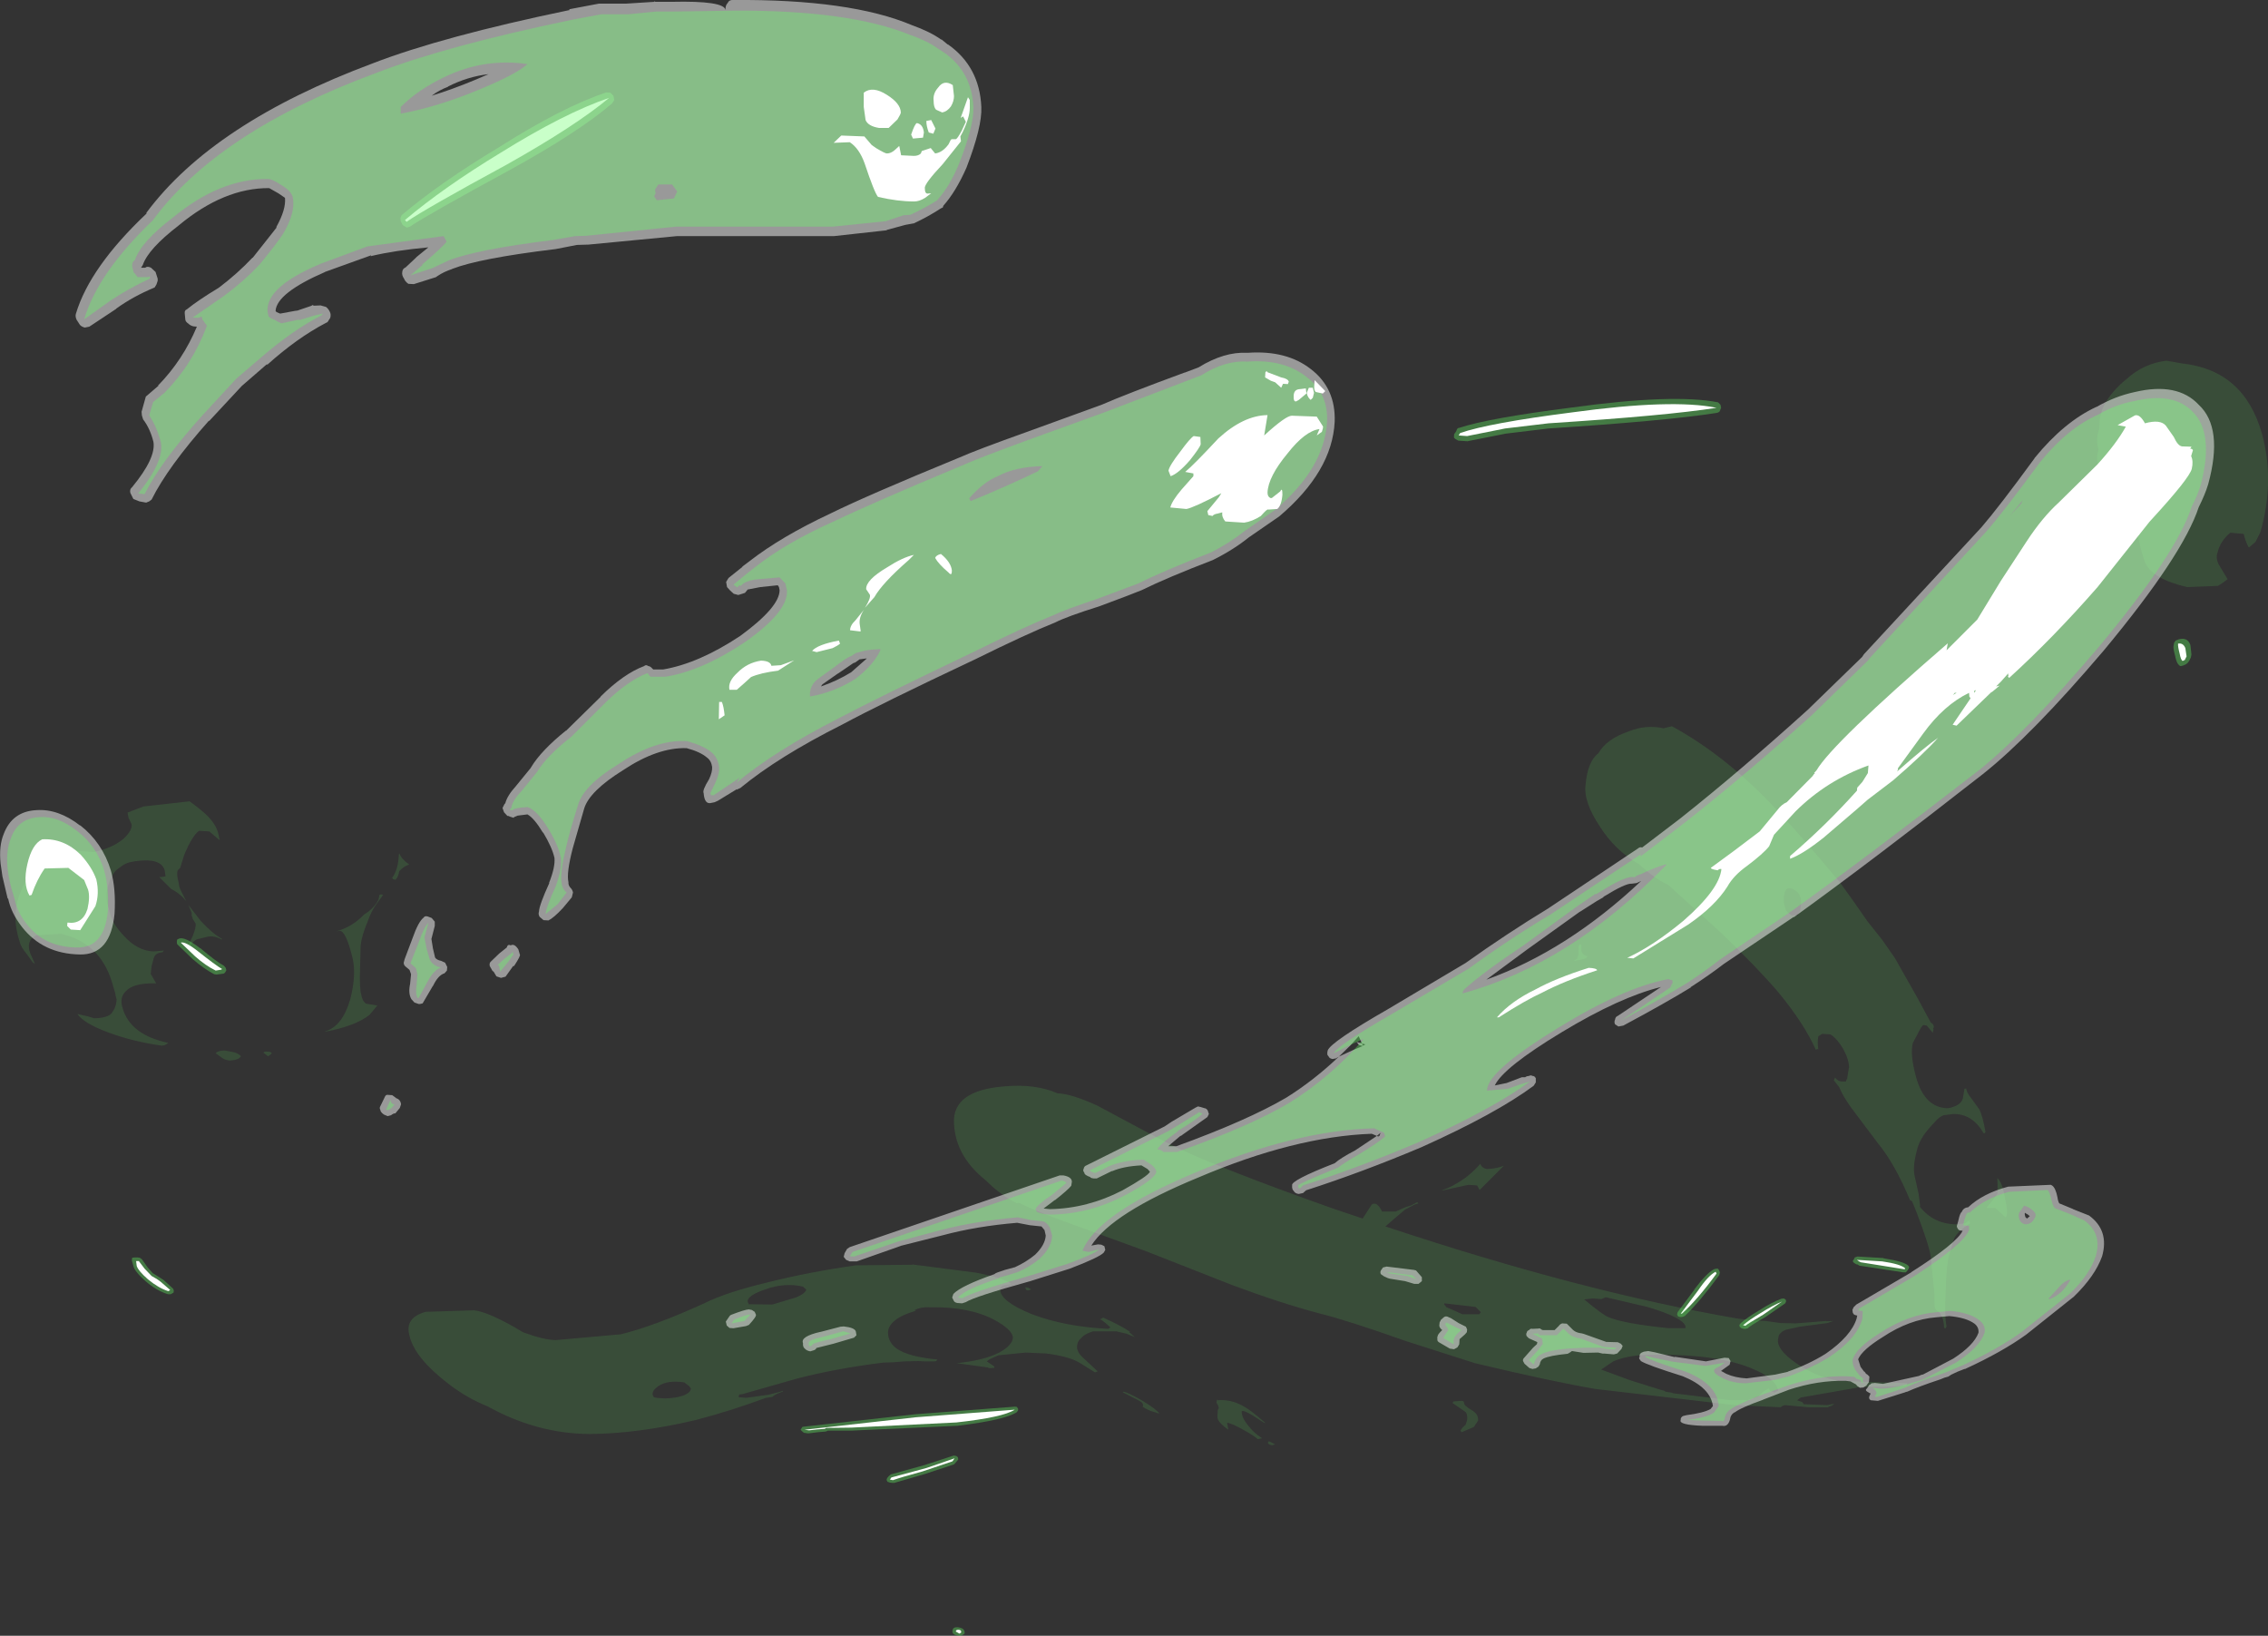 <?xml version="1.0" encoding="UTF-8" standalone="no"?>
<svg xmlns:ffdec="https://www.free-decompiler.com/flash" xmlns:xlink="http://www.w3.org/1999/xlink" ffdec:objectType="shape" height="269.15px" width="373.25px" xmlns="http://www.w3.org/2000/svg">
  <rect width="100%" height="100%" fill="#333333" stroke="none"/>
  <g transform="matrix(1.0, 0.0, 0.0, 1.0, 177.4, 217.8)">
    <path d="M105.35 -151.6 L105.75 -151.2 105.85 -150.7 105.6 -150.1 Q105.4 -149.9 105.05 -149.85 96.75 -148.55 77.45 -147.3 L70.4 -146.45 64.1 -145.2 62.6 -145.3 Q62.3 -145.45 62.15 -145.55 61.8 -145.75 61.9 -146.05 61.85 -146.4 62.1 -146.6 L62.3 -146.95 Q62.4 -147.4 62.75 -147.4 67.55 -149.0 81.3 -150.75 98.0 -153.05 105.35 -151.6 M98.7 -1.9 L101.45 -5.6 101.45 -5.65 Q103.4 -8.25 104.65 -8.95 L105.0 -9.05 105.35 -9.05 105.5 -8.8 105.65 -8.45 105.6 -8.25 105.55 -8.0 Q102.45 -3.75 99.9 -1.3 L99.6 -1.15 99.35 -1.1 99.1 -1.1 98.75 -1.2 98.6 -1.55 98.7 -1.9 M113.15 -1.1 Q110.5 0.4 110.25 0.75 L109.85 0.85 109.6 0.85 109.2 0.75 108.9 0.5 108.85 0.2 109.1 -0.1 Q110.25 -1.1 112.05 -2.15 114.15 -3.5 115.75 -4.1 L116.15 -4.15 116.45 -4.0 116.55 -3.7 116.4 -3.35 113.15 -1.1 M127.85 -10.9 L128.3 -11.05 132.55 -10.8 132.6 -10.75 Q135.9 -10.25 136.65 -9.55 L136.8 -9.3 136.65 -8.95 136.55 -8.8 136.25 -8.45 135.8 -8.45 128.6 -9.55 128.3 -9.75 128.15 -9.75 Q127.25 -10.2 127.65 -10.5 L127.85 -10.9 M181.15 -112.6 Q182.55 -113.0 183.05 -111.75 L183.1 -111.5 183.25 -110.1 183.15 -109.6 182.9 -109.1 182.65 -108.75 182.35 -108.5 181.9 -108.3 181.5 -108.2 Q181.3 -108.2 181.3 -108.3 180.8 -108.6 180.55 -109.95 180.25 -111.05 180.3 -111.5 L180.4 -112.05 180.65 -112.4 181.15 -112.6 M-76.65 -200.8 Q-82.1 -196.1 -93.55 -189.8 -106.9 -182.55 -109.95 -180.5 L-110.45 -180.35 -110.95 -180.65 -111.15 -180.8 -111.45 -181.4 -111.5 -181.95 -111.3 -182.4 Q-104.9 -187.8 -95.4 -193.5 -84.85 -200.2 -77.6 -202.6 L-76.95 -202.55 -76.45 -202.05 -76.3 -201.35 -76.65 -200.8 M-144.45 -61.8 Q-141.8 -59.55 -140.55 -58.9 L-140.25 -58.55 -140.15 -58.15 -140.35 -57.8 -140.5 -57.65 -140.6 -57.6 -141.75 -57.45 -142.15 -57.5 Q-143.85 -58.4 -145.7 -60.0 L-148.25 -62.45 -148.3 -62.8 -148.25 -63.2 -147.95 -63.35 Q-147.05 -63.75 -144.5 -61.8 L-144.45 -61.8 M-154.05 -10.6 L-153.1 -9.25 -152.2 -8.25 -152.15 -8.25 -150.65 -7.3 -150.55 -7.25 -148.9 -5.75 -148.8 -5.45 -148.8 -5.4 -148.85 -5.1 Q-149.0 -5.0 -149.3 -4.85 L-149.75 -4.85 Q-151.6 -5.4 -153.45 -7.0 -155.25 -8.6 -155.45 -9.5 L-155.7 -10.4 -155.65 -10.85 -155.2 -10.9 -154.75 -10.9 -154.4 -10.85 -154.05 -10.6 M-9.85 14.25 L-10.05 14.55 Q-12.0 15.85 -19.85 16.8 L-35.25 17.5 -37.3 17.6 -41.2 17.6 -41.25 17.65 -41.55 17.75 -42.75 17.85 -43.95 18.0 -44.4 18.05 -45.1 17.95 -45.4 17.7 -45.65 17.45 -45.45 17.15 Q-45.4 16.95 -45.15 16.95 L-26.75 14.9 -10.35 13.65 -10.05 13.7 -9.85 14.0 -9.85 14.25 M-20.25 23.0 L-20.4 23.15 -25.25 24.75 -30.25 26.2 -30.55 26.2 -30.95 26.15 -31.35 26.0 -31.5 25.7 -31.4 25.4 -31.15 25.1 -30.8 24.8 -25.2 23.25 -20.45 21.7 -20.1 21.75 Q-19.9 21.8 -19.75 22.0 L-19.7 22.35 -20.25 23.0 M-18.9 50.25 Q-18.7 50.4 -18.65 50.8 L-18.65 50.95 -18.8 51.1 -19.1 51.3 -19.45 51.35 Q-20.45 51.3 -20.65 50.8 L-20.65 50.55 Q-20.6 49.7 -19.3 50.05 L-19.05 50.15 -18.9 50.25" fill="#66ff66" fill-opacity="0.349" fill-rule="evenodd" stroke="none"/>
    <path d="M105.1 -150.7 Q96.8 -149.4 77.45 -148.15 L70.3 -147.3 64.05 -146.05 62.65 -146.15 62.9 -146.55 Q67.65 -148.2 81.35 -149.95 97.8 -152.2 105.1 -150.7 M112.8 -1.5 Q110.15 0.05 109.85 0.35 L109.45 0.25 Q110.5 -0.65 112.35 -1.75 114.4 -3.05 115.9 -3.65 L112.8 -1.5 M99.4 -1.65 L99.2 -1.65 102.05 -5.45 Q103.7 -7.9 104.95 -8.55 L105.1 -8.25 Q101.95 -3.95 99.4 -1.65 M136.15 -9.1 L136.05 -8.95 128.85 -10.1 128.55 -10.25 128.2 -10.5 132.35 -10.25 Q135.45 -9.8 136.15 -9.1 M182.15 -109.2 L181.8 -109.05 Q181.5 -109.2 181.3 -110.3 181.0 -111.45 181.05 -111.9 181.9 -112.05 182.25 -111.15 L182.45 -109.8 182.15 -109.2 M-94.95 -192.7 Q-84.5 -199.2 -77.15 -201.7 -82.65 -197.1 -93.95 -190.75 -107.4 -183.45 -110.5 -181.3 L-110.75 -181.6 Q-104.35 -187.0 -94.95 -192.7 M-144.85 -61.3 Q-141.95 -59.0 -140.85 -58.35 L-141.0 -58.25 -141.9 -58.1 Q-143.55 -58.9 -145.3 -60.45 L-147.65 -62.7 Q-146.95 -62.95 -144.85 -61.3 M-154.9 -9.5 L-155.0 -10.3 -154.55 -10.3 -153.6 -9.05 -152.45 -7.85 Q-151.5 -7.35 -150.9 -6.85 L-149.4 -5.55 -149.45 -5.5 -149.7 -5.35 Q-151.3 -5.85 -153.05 -7.3 -154.65 -8.7 -154.9 -9.5 M-20.0 16.25 L-35.25 17.0 -37.3 17.1 -41.45 17.15 -41.65 17.3 -42.9 17.4 -44.25 17.55 -45.0 17.45 -26.7 15.4 -10.4 14.15 Q-12.3 15.4 -20.0 16.25 M-20.65 22.65 L-25.55 24.3 Q-29.05 25.25 -30.45 25.75 L-30.95 25.65 -30.7 25.3 -24.95 23.75 -20.3 22.15 -20.65 22.65 M-19.4 50.4 L-19.25 50.55 -19.2 50.8 -19.5 51.0 -20.1 50.65 Q-20.05 50.25 -19.4 50.4" fill="#ffffff" fill-rule="evenodd" stroke="none"/>
    <path d="M3.9 -0.6 L3.65 -0.7 3.7 -0.75 3.7 -0.85 3.75 -0.75 4.15 -1.0 Q7.05 0.3 8.6 1.35 L8.4 1.35 9.35 2.2 8.0 1.65 6.3 1.25 2.5 1.25 Q1.05 1.7 0.55 2.35 -0.15 2.9 -0.15 3.85 -0.15 4.75 1.0 5.75 L3.25 7.85 2.8 8.0 0.15 6.35 Q-1.65 5.35 -5.25 4.9 L-8.6 4.75 -13.1 5.2 -14.55 5.85 -15.0 6.2 -13.75 7.05 -13.8 7.3 -14.1 7.25 -14.05 7.3 -14.7 7.3 -14.8 7.2 -19.95 6.5 Q-15.5 6.05 -12.95 4.75 -10.75 3.55 -10.7 2.25 -10.85 0.95 -13.7 -0.6 -17.8 -2.8 -24.15 -2.7 -25.9 -2.8 -26.95 -2.2 L-26.6 -2.15 Q-29.15 -1.4 -30.15 -0.5 -31.35 0.45 -31.25 1.65 -31.15 3.2 -29.75 4.15 -27.85 5.45 -23.1 5.9 L-23.35 6.15 -23.6 6.2 -25.25 6.2 -26.25 6.15 -28.6 6.2 -30.4 6.35 -32.05 6.4 Q-40.0 7.4 -46.3 9.05 L-55.25 11.6 -55.75 11.65 -55.85 12.05 -55.8 12.1 -54.6 12.2 -50.95 11.7 -49.2 11.25 -48.55 11.05 -48.55 11.15 -49.05 11.35 Q-49.9 11.65 -50.3 12.05 L-51.35 12.2 Q-57.15 14.35 -62.9 15.85 -72.45 18.1 -80.35 18.15 -89.05 18.1 -97.15 13.6 -100.55 12.25 -103.65 9.85 -109.3 5.5 -110.05 1.8 -110.75 -1.0 -107.35 -1.95 L-99.4 -2.2 Q-97.35 -2.0 -92.95 0.45 L-91.35 1.4 Q-88.0 2.65 -85.95 2.7 L-75.25 1.75 Q-69.85 0.45 -61.5 -3.35 -57.95 -5.15 -51.05 -6.8 -44.3 -8.5 -36.55 -9.6 L-27.2 -9.7 -27.3 -9.75 -16.8 -8.4 Q-11.95 -7.45 -11.0 -6.55 L-12.35 -6.3 -12.6 -6.1 Q-12.9 -5.95 -12.8 -5.6 -12.75 -3.65 -7.55 -1.55 -2.15 0.5 5.0 0.85 L5.35 0.6 4.55 -0.1 3.9 -0.6 M3.15 -35.9 Q11.35 -31.5 14.6 -29.8 21.9 -26.05 42.1 -18.9 L46.85 -17.3 47.15 -17.75 48.35 -19.6 Q49.2 -20.2 50.05 -18.45 L52.3 -18.45 53.85 -19.15 54.8 -19.45 55.85 -20.0 56.0 -19.8 55.3 -19.55 53.8 -18.75 51.85 -17.1 50.6 -16.0 Q82.75 -5.3 108.5 -0.85 L110.95 -0.55 113.15 -0.45 115.65 -0.1 118.1 -0.05 120.1 -0.2 123.15 -0.45 123.2 -0.4 124.35 -0.45 123.3 -0.1 118.75 0.5 116.5 1.0 Q115.8 1.3 115.7 1.5 115.3 1.75 115.25 2.4 114.8 4.15 118.2 6.5 121.45 8.75 125.15 9.4 L136.45 9.8 136.35 10.2 132.8 10.35 132.55 10.35 128.95 10.4 118.95 12.15 118.35 12.6 119.2 12.9 119.45 13.25 123.3 13.4 124.3 13.2 124.5 13.15 Q124.4 13.25 124.05 13.5 123.5 13.65 123.45 13.75 L120.2 13.75 116.4 13.4 Q115.95 13.45 115.65 13.75 L108.05 13.4 85.25 10.75 Q78.15 9.55 65.35 6.5 L53.95 2.85 Q44.5 -0.5 39.9 -1.65 33.6 -3.3 25.4 -6.35 L11.15 -11.95 -0.65 -16.25 Q-6.7 -18.4 -9.75 -19.9 L-10.05 -19.8 Q-12.75 -21.25 -14.55 -23.0 L-15.3 -23.7 Q-20.15 -27.6 -20.4 -32.95 -20.7 -38.4 -12.05 -39.05 -7.0 -39.5 -3.35 -37.9 -1.15 -37.85 3.15 -35.9 M66.4 -25.95 Q66.75 -25.5 67.35 -25.45 68.9 -25.5 70.1 -26.0 L66.1 -22.0 65.7 -22.75 64.25 -22.85 59.9 -21.9 60.0 -22.0 Q61.75 -22.55 63.9 -24.1 65.45 -25.35 66.2 -26.3 L66.4 -25.95 M82.55 -62.4 L82.85 -62.4 82.85 -61.45 Q82.95 -60.65 83.9 -60.45 L83.6 -60.15 83.25 -60.0 81.75 -59.7 81.65 -59.75 82.15 -60.05 82.35 -60.6 82.4 -61.6 Q82.35 -62.15 82.55 -62.4 M129.9 -66.25 L132.4 -63.1 134.45 -60.15 138.05 -53.8 140.35 -49.55 Q140.9 -49.25 140.85 -48.75 L140.75 -48.6 140.8 -48.35 140.65 -47.85 140.6 -47.95 140.4 -48.2 139.7 -49.05 139.15 -49.15 Q138.85 -49.05 138.15 -47.6 L137.4 -46.2 Q136.9 -44.3 137.95 -40.5 139.35 -35.55 143.1 -35.45 143.7 -35.5 144.5 -35.85 145.45 -36.3 145.65 -37.15 L145.9 -38.65 146.2 -38.7 Q146.15 -38.15 147.15 -36.9 L148.35 -35.25 Q148.9 -34.15 149.35 -31.55 L149.25 -31.35 149.05 -31.35 Q147.15 -34.6 144.0 -34.5 L142.45 -34.3 Q141.85 -34.05 141.4 -33.6 L141.3 -33.5 140.2 -32.3 Q138.45 -30.35 138.05 -28.45 137.3 -25.65 137.75 -24.05 L138.35 -21.35 138.6 -19.4 138.55 -19.25 Q140.8 -16.4 144.5 -16.35 L146.05 -16.5 146.65 -17.0 146.85 -16.5 Q144.95 -15.4 144.2 -14.05 L143.45 -11.6 Q142.9 -9.75 142.8 -5.2 142.6 -1.0 142.95 0.45 L142.8 0.75 142.55 0.7 Q142.45 -1.6 141.35 -2.15 140.95 -2.4 140.95 -3.4 L140.95 -4.95 140.35 -11.05 Q140.0 -13.2 137.85 -18.75 L137.25 -20.2 137.2 -20.1 137.2 -20.2 136.95 -20.3 Q134.45 -26.3 131.65 -29.7 L128.0 -34.55 Q126.05 -37.05 125.3 -38.9 L124.4 -40.05 124.6 -40.5 Q125.05 -39.9 125.65 -39.85 L125.85 -39.85 126.0 -39.85 126.45 -39.85 126.4 -39.95 126.45 -40.05 126.6 -40.35 126.7 -41.05 126.85 -41.9 126.9 -42.15 Q126.9 -43.45 125.95 -45.2 124.95 -46.9 123.85 -47.6 L122.5 -47.7 121.85 -47.3 Q121.65 -46.35 121.85 -45.15 L121.65 -45.2 121.45 -45.05 Q119.5 -49.4 115.25 -54.55 111.8 -58.6 105.8 -64.35 L97.15 -72.2 Q95.0 -73.15 92.35 -75.6 88.4 -77.85 85.9 -81.8 83.15 -85.9 83.55 -88.75 83.9 -92.55 85.65 -93.85 86.95 -96.2 90.75 -97.5 93.55 -98.6 96.45 -97.95 L96.5 -98.0 97.75 -98.3 Q106.2 -93.7 114.0 -85.6 118.3 -81.15 125.4 -72.6 L127.6 -69.55 129.9 -66.25 M60.25 -3.2 L60.65 -2.7 61.95 -2.15 63.25 -1.55 66.05 -1.55 66.3 -1.9 65.45 -2.75 63.8 -2.95 60.3 -3.35 60.25 -3.2 M117.1 -67.45 L117.4 -67.2 118.45 -67.2 118.55 -67.5 Q118.9 -67.8 118.95 -68.55 119.3 -70.7 117.85 -71.4 116.45 -72.25 116.2 -70.45 116.05 -69.65 116.3 -68.7 116.5 -67.8 117.1 -67.45 M152.55 -20.7 Q153.05 -18.5 152.85 -17.85 L152.7 -17.5 152.65 -17.5 150.95 -19.05 149.5 -19.05 150.5 -20.25 151.35 -21.4 151.35 -22.75 151.3 -23.95 Q152.1 -23.35 152.55 -20.7 M86.9 -4.35 L86.85 -4.35 86.15 -4.05 84.75 -4.15 83.3 -4.0 Q86.3 -1.5 87.25 -1.1 89.8 0.0 97.3 0.75 L99.95 0.75 100.0 0.5 Q99.75 -0.95 93.75 -2.75 L86.9 -4.35 M179.15 -158.45 L181.7 -158.0 Q191.9 -156.9 194.85 -146.45 197.0 -138.65 194.6 -130.25 L193.8 -128.65 192.7 -127.7 Q192.2 -128.55 191.85 -129.95 L189.65 -130.15 Q188.0 -128.8 187.55 -126.9 187.2 -126.0 187.75 -124.9 L189.2 -122.5 188.4 -121.9 187.6 -121.4 182.55 -121.2 Q176.9 -122.5 175.65 -125.2 174.9 -127.0 174.2 -130.95 L169.75 -137.5 Q167.15 -141.15 167.9 -143.6 L167.95 -143.85 Q167.5 -145.4 168.0 -147.05 L168.1 -147.3 168.15 -148.7 Q168.3 -149.85 168.85 -151.05 170.1 -153.45 172.6 -155.45 175.4 -158.0 179.15 -158.45 M-167.8 -78.7 L-167.5 -78.0 -161.95 -77.6 Q-158.9 -78.25 -157.05 -79.8 -155.55 -81.25 -155.75 -82.2 L-156.25 -83.25 -156.4 -84.1 -153.8 -85.1 -146.2 -85.95 Q-144.2 -84.5 -143.15 -83.45 -141.9 -82.15 -141.5 -80.75 L-141.25 -79.55 -142.95 -81.0 -144.65 -81.1 Q-145.8 -80.25 -147.1 -77.1 L-147.75 -75.0 -148.15 -74.6 Q-148.4 -74.05 -148.0 -72.55 L-147.9 -71.95 -147.75 -71.5 -146.75 -69.5 Q-147.7 -70.75 -149.25 -71.55 L-149.85 -72.15 -151.2 -73.5 -150.8 -73.5 -150.15 -73.6 -150.3 -74.6 Q-150.9 -76.7 -155.1 -76.1 -156.75 -75.9 -157.55 -75.15 -158.8 -74.45 -159.4 -72.7 -160.25 -70.5 -159.55 -68.5 L-159.4 -67.9 -159.25 -67.35 Q-158.9 -65.85 -157.05 -63.85 -154.75 -61.3 -152.05 -61.25 L-150.45 -61.4 -150.65 -61.1 -150.75 -61.1 Q-151.85 -61.0 -152.1 -60.15 L-152.45 -58.85 -152.6 -57.55 -151.7 -56.0 Q-155.45 -56.1 -156.7 -54.7 -157.8 -53.65 -157.2 -51.85 -155.9 -47.5 -149.7 -46.2 L-150.25 -45.85 -150.75 -45.75 Q-155.5 -46.4 -159.65 -47.95 -163.65 -49.45 -164.65 -50.95 L-163.1 -50.6 -163.05 -50.6 -161.9 -50.25 Q-159.35 -50.3 -158.85 -51.35 L-158.55 -51.85 Q-158.25 -52.55 -158.2 -53.35 L-158.4 -54.05 -158.4 -54.25 -159.0 -56.3 Q-161.0 -62.7 -167.35 -64.15 L-171.45 -63.9 Q-173.15 -63.05 -172.45 -61.0 L-171.65 -59.2 -172.0 -59.45 -173.05 -60.9 Q-173.95 -61.95 -174.15 -62.8 -175.6 -67.15 -174.05 -70.95 -172.55 -74.9 -167.8 -78.7 M-110.05 -75.55 Q-111.0 -75.25 -111.7 -74.45 -111.9 -73.35 -112.35 -73.05 L-112.75 -73.15 -112.75 -73.35 -113.0 -73.2 Q-112.15 -74.15 -111.85 -76.1 L-111.75 -77.25 -111.65 -77.35 Q-111.35 -76.45 -110.05 -75.55 M7.4 11.3 L7.45 11.2 Q8.05 11.2 10.65 12.7 12.95 14.1 13.4 14.8 L11.95 14.35 Q11.1 14.0 10.65 13.65 10.95 13.1 9.95 12.6 L7.4 11.3 M31.25 19.65 L31.35 19.35 Q31.65 19.4 31.95 19.6 L32.45 19.85 31.95 20.0 Q31.4 19.9 31.25 19.65 M26.95 14.4 Q26.9 15.45 28.05 16.8 28.9 17.95 30.3 18.85 L29.6 19.0 Q28.8 18.3 27.2 17.45 25.45 16.45 24.6 16.3 L24.55 16.35 24.75 17.45 Q23.4 16.45 23.15 15.95 22.85 15.6 23.0 14.65 22.95 14.15 23.2 13.9 L23.05 13.4 Q22.7 12.95 22.85 12.75 22.85 12.25 22.95 12.6 25.25 12.4 27.35 13.65 28.4 14.2 30.8 16.3 L30.7 16.35 28.85 15.15 Q27.3 14.2 26.95 14.4 M63.55 13.05 Q63.5 13.45 64.75 14.2 65.95 14.85 65.85 15.95 L65.15 17.0 63.15 17.85 62.95 17.6 Q63.3 17.0 63.8 16.65 L64.05 15.85 Q64.15 14.85 63.75 14.5 L61.65 13.05 61.8 12.8 62.95 12.7 Q63.55 12.65 63.55 13.05 M113.7 10.65 L113.9 11.05 114.7 11.35 114.9 11.15 115.25 11.05 Q114.85 9.0 111.1 7.45 105.6 5.05 95.1 5.1 90.7 5.05 88.1 6.2 L86.1 7.55 90.85 9.3 95.8 10.85 96.7 11.1 96.5 11.15 97.7 11.35 97.95 11.45 107.5 12.6 109.5 12.55 110.25 12.6 Q110.35 12.45 110.6 12.4 L111.9 12.05 112.95 11.05 113.7 10.65 M-70.0 11.7 L-69.8 12.1 -69.35 12.2 -68.0 12.3 Q-65.9 12.25 -64.65 11.7 -63.7 11.25 -63.7 10.65 L-64.0 10.25 -64.8 9.65 Q-67.65 9.25 -69.1 10.3 -70.1 11.0 -70.0 11.7 M-8.6 -6.0 L-8.15 -5.9 -7.7 -5.65 -8.1 -5.5 -8.45 -5.5 -8.65 -5.85 -8.6 -6.0 M-51.45 -5.65 Q-54.5 -4.6 -54.35 -3.6 L-54.15 -3.15 -54.05 -3.2 -50.3 -3.15 -46.45 -4.3 Q-44.95 -4.9 -44.7 -5.6 L-45.25 -6.1 Q-48.2 -6.8 -51.45 -5.65 M-140.4 -44.95 L-138.85 -44.65 Q-138.05 -44.4 -137.75 -44.0 -138.1 -43.4 -139.5 -43.3 -140.3 -43.35 -140.8 -43.7 L-141.9 -44.5 Q-141.5 -44.95 -140.4 -44.95 M-133.3 -44.0 L-134.05 -44.6 Q-133.85 -44.85 -133.35 -44.75 -132.9 -44.8 -132.65 -44.5 L-133.05 -44.15 -133.3 -44.0 M-145.2 -65.85 L-145.65 -66.55 -145.85 -67.15 -145.85 -67.6 -146.4 -68.9 -144.35 -66.25 Q-142.4 -64.15 -140.9 -63.35 L-140.9 -63.2 Q-142.0 -63.85 -143.15 -63.7 L-144.55 -63.35 Q-145.45 -63.25 -146.05 -62.2 L-146.25 -61.95 -146.3 -62.05 Q-146.4 -62.35 -145.7 -63.75 -145.1 -65.2 -145.2 -65.85 M-115.1 -69.8 L-114.95 -70.55 -114.7 -70.65 -114.35 -70.55 -115.45 -69.05 Q-116.3 -67.9 -116.9 -66.15 -117.85 -63.95 -118.05 -62.25 L-118.15 -58.35 Q-118.25 -55.05 -117.95 -54.15 -117.8 -53.1 -117.15 -52.65 L-115.3 -52.35 -116.6 -50.8 Q-119.0 -48.95 -123.85 -48.05 L-123.9 -48.1 Q-121.05 -48.9 -119.75 -53.4 -118.75 -57.3 -119.35 -60.05 -120.45 -64.65 -121.5 -64.65 L-122.1 -64.55 Q-119.45 -65.25 -117.45 -67.35 -115.85 -68.3 -115.1 -69.8" fill="#66ff66" fill-opacity="0.129" fill-rule="evenodd" stroke="none"/>
    <path d="M148.7 -131.05 Q151.55 -134.35 157.4 -142.35 L157.45 -142.45 Q162.3 -148.4 167.6 -150.85 L167.65 -150.85 Q170.65 -152.6 173.95 -153.3 180.95 -154.95 184.45 -151.2 188.55 -147.4 186.0 -138.1 185.5 -136.45 184.45 -134.35 181.85 -126.45 168.85 -110.8 156.95 -96.8 148.95 -90.45 130.6 -76.1 117.85 -66.9 L117.75 -66.9 106.3 -59.2 Q103.9 -57.35 100.8 -55.35 L100.9 -55.35 Q96.75 -52.8 89.75 -49.05 L88.95 -48.9 88.4 -49.25 Q88.2 -49.65 88.4 -50.05 88.45 -50.5 88.85 -50.65 L95.95 -55.4 Q89.2 -53.75 79.6 -47.95 70.0 -42.15 68.6 -39.2 L70.55 -39.6 73.05 -40.55 73.6 -40.55 Q73.85 -40.75 74.2 -40.75 74.5 -40.95 74.85 -40.75 75.1 -40.8 75.35 -40.4 L75.35 -39.7 75.0 -39.15 Q68.8 -34.55 56.55 -29.05 46.85 -24.95 37.55 -21.95 L37.1 -21.55 37.05 -21.5 36.35 -21.35 Q35.75 -21.4 35.5 -21.85 35.2 -22.1 35.25 -22.75 34.95 -23.55 42.25 -26.4 43.2 -27.25 45.6 -28.5 L49.2 -30.9 48.35 -31.25 Q35.65 -30.8 19.8 -24.05 5.6 -18.2 2.2 -12.85 L3.3 -13.05 3.85 -13.0 4.35 -12.75 4.5 -12.15 4.25 -11.7 Q3.5 -10.9 -1.35 -9.05 L-7.85 -7.0 Q-17.05 -4.45 -18.45 -3.55 L-19.05 -3.35 -19.8 -3.4 Q-20.2 -3.45 -20.4 -3.7 L-20.7 -4.3 -20.5 -4.9 Q-19.2 -6.25 -13.75 -8.15 L-13.55 -8.3 -13.2 -8.45 -12.15 -8.8 -12.2 -8.8 -10.35 -9.3 Q-8.5 -10.15 -7.05 -11.35 -5.4 -12.95 -5.3 -14.5 L-5.5 -15.4 -6.0 -16.0 -7.9 -16.2 -10.0 -16.6 Q-16.65 -16.05 -22.25 -14.55 L-29.2 -12.8 -29.15 -12.8 -36.4 -10.25 -36.8 -10.25 -37.55 -10.25 -38.15 -10.5 -38.55 -11.0 -38.4 -11.6 -38.0 -12.3 -37.55 -12.6 -3.0 -24.4 -2.4 -24.4 Q-1.0 -24.15 -1.0 -23.35 L-1.1 -22.7 Q-1.6 -22.05 -3.75 -20.35 L-3.8 -20.35 -5.65 -18.95 -4.6 -18.85 Q1.55 -18.95 7.35 -21.95 11.55 -24.3 11.85 -25.0 L11.45 -25.45 10.45 -26.05 Q7.5 -25.9 5.65 -25.1 L5.55 -25.1 3.1 -23.9 2.55 -23.9 Q2.15 -23.95 2.0 -24.1 L2.1 -24.1 Q1.05 -24.45 1.05 -24.85 0.75 -25.2 0.95 -25.5 1.0 -25.9 1.4 -26.05 L14.25 -32.45 15.45 -33.25 19.35 -35.55 19.75 -35.75 20.2 -35.65 20.85 -35.45 Q21.1 -35.45 21.35 -35.1 L21.55 -34.5 21.3 -34.0 17.15 -31.05 17.1 -31.0 16.8 -30.85 14.85 -29.2 16.2 -29.2 Q27.9 -33.45 34.3 -37.2 38.85 -40.05 42.95 -43.95 L42.45 -43.65 41.9 -43.55 Q41.4 -43.65 41.3 -43.9 L41.05 -44.25 Q41.0 -44.6 41.1 -44.95 41.6 -46.35 51.1 -51.8 L63.8 -59.35 Q70.6 -64.2 77.35 -68.3 L92.1 -78.15 Q92.5 -78.5 92.85 -78.35 L99.15 -83.15 Q109.1 -91.05 120.15 -101.05 L129.05 -109.7 129.35 -110.15 148.7 -131.05 M27.85 -159.75 L27.95 -159.75 Q34.35 -160.2 38.35 -157.05 42.45 -153.9 42.25 -148.4 41.85 -140.25 33.15 -132.85 L28.15 -129.4 Q25.6 -127.35 22.3 -125.7 L22.2 -125.65 Q14.65 -122.75 10.5 -120.7 8.8 -120.0 3.55 -118.05 -1.85 -116.35 -3.7 -115.4 -8.45 -113.5 -16.95 -109.3 -32.45 -102.0 -38.85 -98.55 -49.3 -93.3 -55.55 -88.15 L-56.2 -87.85 Q-56.35 -88.05 -56.3 -87.85 L-59.25 -86.05 -59.8 -85.8 -60.3 -85.7 Q-61.45 -85.35 -61.6 -87.3 -61.85 -87.75 -60.7 -89.6 -60.15 -90.8 -60.2 -91.6 -60.35 -92.65 -61.05 -93.15 -62.15 -94.1 -64.4 -94.7 -69.2 -94.85 -74.9 -91.05 -80.35 -87.65 -81.25 -84.8 L-83.15 -78.2 Q-84.2 -74.15 -83.85 -72.65 -83.9 -72.1 -83.45 -71.65 -83.2 -71.4 -83.1 -70.95 L-83.3 -70.15 -84.8 -68.35 Q-86.3 -66.75 -87.15 -66.35 L-87.95 -66.4 -88.6 -66.95 Q-88.85 -67.4 -88.7 -67.8 -88.65 -68.9 -87.0 -72.5 L-87.05 -72.5 Q-86.0 -75.15 -86.15 -76.65 -86.55 -78.4 -88.0 -80.8 L-88.05 -80.8 Q-89.5 -83.2 -90.6 -83.8 L-92.2 -83.6 -92.8 -83.35 -92.85 -83.25 -92.9 -83.25 -93.4 -83.4 -93.75 -83.55 -93.9 -83.55 -94.45 -84.15 -94.7 -84.85 -94.35 -85.55 -94.25 -85.6 Q-93.95 -86.85 -92.5 -88.45 L-90.05 -91.45 -90.0 -91.55 Q-88.35 -94.3 -84.25 -97.6 L-84.25 -97.55 -78.55 -103.15 -78.55 -103.2 Q-74.75 -106.95 -71.4 -108.2 -71.1 -108.5 -70.7 -108.2 -70.4 -108.2 -70.05 -107.8 L-69.9 -107.65 -68.25 -107.65 Q-62.4 -108.65 -55.6 -113.15 -49.1 -117.9 -49.1 -120.7 L-49.2 -121.2 -49.4 -121.5 -52.3 -121.2 -54.35 -120.8 -54.8 -120.25 -55.25 -120.1 -55.9 -119.9 -56.65 -120.1 -57.25 -120.65 -57.75 -121.2 -57.9 -122.05 -57.5 -122.7 -55.25 -124.5 -55.2 -124.6 -54.0 -125.5 Q-48.85 -129.5 -40.75 -133.3 -34.55 -136.35 -19.55 -142.5 -16.75 -143.75 -8.35 -146.75 L3.9 -151.2 Q7.9 -152.95 17.55 -156.5 L17.6 -156.5 19.85 -157.35 Q24.05 -159.95 27.85 -159.75 M67.2 -56.6 Q80.55 -61.4 92.7 -72.85 L91.95 -72.5 91.15 -72.4 Q90.15 -72.5 86.5 -70.25 L86.45 -70.15 85.75 -69.75 85.4 -69.55 82.65 -67.8 82.55 -67.75 73.9 -61.55 67.2 -56.6 M47.3 -45.95 L46.75 -46.1 46.9 -45.75 47.3 -45.95 M46.75 -46.1 L46.2 -47.3 44.8 -45.75 42.95 -43.95 45.45 -45.1 46.9 -45.7 46.85 -45.7 46.25 -45.85 45.9 -46.3 45.85 -46.35 45.9 -46.35 46.75 -46.1 M49.5 -30.75 L49.45 -30.85 49.5 -30.95 49.6 -30.85 49.8 -31.4 49.2 -30.9 49.5 -30.75 M49.85 -8.15 Q49.7 -8.45 49.85 -8.75 L50.2 -9.25 50.8 -9.4 55.3 -8.85 55.65 -8.75 56.6 -7.65 56.6 -7.0 56.05 -6.55 55.35 -6.55 53.85 -7.0 51.35 -7.4 51.0 -7.5 50.35 -7.8 49.85 -8.15 M60.2 -1.05 Q60.55 -1.35 61.05 -1.05 L61.4 -0.9 62.65 -0.1 63.85 0.5 64.05 0.95 64.0 1.4 63.7 1.75 62.8 2.55 62.8 2.7 62.75 3.4 62.45 3.9 61.9 4.2 61.2 4.1 59.4 3.05 Q59.1 2.85 59.15 2.55 59.1 2.2 59.2 2.05 59.2 1.8 59.75 1.25 L59.8 1.2 59.95 1.05 Q59.35 0.6 59.5 0.05 59.5 -0.35 59.65 -0.4 L59.7 -0.6 60.2 -1.05 M128.1 -3.15 L137.15 -8.45 137.1 -8.45 Q144.65 -13.25 145.6 -15.3 L145.4 -15.3 Q144.95 -15.35 144.85 -15.55 144.6 -15.9 144.65 -16.1 L144.9 -17.0 Q145.15 -18.2 145.45 -18.4 145.75 -19.1 146.5 -19.15 148.95 -21.45 153.1 -22.55 L160.1 -22.85 160.3 -22.75 Q160.9 -22.35 161.2 -20.8 161.3 -20.1 161.5 -19.8 L163.8 -18.85 163.75 -18.85 166.4 -17.8 Q169.75 -15.35 168.55 -11.1 167.4 -7.85 163.9 -4.45 L156.05 1.8 Q152.1 4.65 146.0 7.45 L145.9 7.45 Q144.65 7.9 143.7 8.4 L143.25 8.7 Q142.6 8.85 141.95 9.15 138.2 10.4 136.45 11.2 136.2 11.2 136.15 11.3 L136.1 11.3 131.65 12.7 130.5 12.6 Q130.0 12.35 130.35 11.7 L130.4 11.6 Q130.35 11.45 130.45 11.6 L130.45 11.5 130.0 11.25 Q129.45 10.95 129.85 10.65 L130.25 10.05 130.4 10.0 Q130.6 9.75 130.75 9.8 L131.15 9.75 132.5 9.9 138.4 8.6 Q138.75 8.4 139.1 8.35 L144.05 5.75 Q147.45 3.55 148.2 1.5 148.3 0.6 147.55 0.0 146.2 -1.0 143.4 -1.25 L141.25 -1.05 Q136.8 -0.7 132.45 2.2 129.05 4.3 128.4 5.85 L128.8 7.1 129.35 7.85 129.45 7.9 129.65 8.15 129.65 8.2 129.95 8.4 130.25 8.7 130.2 9.4 130.15 9.65 129.85 10.05 129.75 10.2 129.25 10.5 128.7 10.55 128.25 10.25 128.05 10.0 127.15 9.5 126.35 9.4 Q121.8 9.3 117.05 10.85 L112.75 12.5 112.8 12.5 Q109.0 13.85 108.1 14.6 L108.1 14.55 Q107.4 14.95 107.3 15.8 106.95 17.0 106.05 16.8 L105.8 16.8 102.8 16.8 Q98.8 16.65 99.2 15.85 99.15 15.45 99.55 15.2 L100.15 15.05 Q102.9 14.7 104.1 14.05 L104.5 13.55 Q104.1 10.5 99.55 8.65 93.65 6.8 92.65 6.15 L92.4 5.8 Q92.3 5.55 92.45 5.45 92.3 4.85 93.15 4.6 L93.85 4.5 94.9 4.7 98.2 5.5 98.25 5.45 103.35 6.2 106.4 5.6 107.1 5.65 107.4 6.15 107.25 6.75 106.0 7.65 106.0 7.7 105.8 7.75 106.7 8.25 Q108.15 8.9 110.05 9.0 L114.6 8.4 114.65 8.4 116.9 7.9 116.8 7.9 Q120.25 6.7 123.05 4.95 127.25 2.05 128.15 -0.85 L128.25 -1.35 128.15 -1.35 Q127.7 -1.45 127.65 -1.6 127.45 -1.85 127.5 -2.05 L127.45 -2.25 127.65 -2.7 128.1 -3.15 M155.85 -18.25 Q155.75 -18.0 155.95 -17.5 L156.2 -17.3 156.65 -17.7 156.2 -18.05 156.15 -18.05 155.85 -18.25 M86.5 4.95 L85.6 4.75 83.2 4.8 81.3 4.5 80.95 4.75 80.6 4.95 Q77.55 5.25 76.6 5.75 76.1 6.0 76.0 6.7 L75.85 6.95 75.8 7.05 75.35 7.35 74.8 7.45 74.3 7.3 73.5 6.6 73.25 6.15 Q73.2 5.85 73.4 5.65 L74.9 3.95 75.55 3.35 Q75.55 3.0 75.65 3.05 L74.2 2.4 73.85 2.05 Q73.7 1.7 73.85 1.5 73.9 1.15 74.25 1.05 74.45 0.75 74.8 0.85 L75.8 0.8 Q76.05 0.7 76.25 0.95 L76.5 1.05 78.45 1.05 79.15 0.35 Q79.35 0.05 79.7 -0.05 L80.45 0.0 81.5 1.05 Q82.0 1.5 82.95 1.6 L83.3 1.7 86.95 3.0 88.85 3.05 89.35 3.3 89.65 3.65 89.45 4.15 88.75 4.9 88.2 5.05 86.45 4.9 86.5 4.95 M-99.1 -204.7 L-97.0 -205.6 Q-100.45 -205.2 -103.7 -203.55 L-103.6 -203.55 Q-105.2 -202.95 -106.35 -202.05 -102.95 -203.1 -99.1 -204.7 M-83.65 -216.15 Q-83.8 -216.3 -83.6 -216.3 L-78.85 -217.2 -78.7 -217.2 -74.4 -217.2 -69.7 -217.5 Q-69.75 -217.7 -69.55 -217.5 L-66.85 -217.5 Q-58.2 -217.7 -58.0 -216.15 -58.05 -216.9 -57.65 -217.3 -57.4 -217.85 -56.75 -217.8 -37.45 -217.95 -27.3 -213.65 -24.35 -212.6 -22.45 -211.25 L-22.5 -211.35 -21.4 -210.45 -21.4 -210.5 Q-16.2 -206.85 -15.9 -200.2 -15.75 -196.95 -18.35 -190.2 -20.1 -186.25 -22.15 -183.95 L-22.25 -183.65 -22.5 -183.55 Q-24.55 -182.2 -27.0 -181.05 L-27.3 -181.0 -28.4 -180.8 -31.35 -180.0 -31.55 -179.9 -40.15 -178.95 -40.3 -178.95 -40.45 -178.95 -66.0 -178.95 -80.6 -177.55 -80.7 -177.55 -82.45 -177.5 -86.05 -176.8 -86.1 -176.8 Q-98.5 -175.3 -103.0 -173.55 L-102.95 -173.55 Q-104.35 -173.1 -105.45 -172.35 L-105.65 -172.2 -109.3 -171.05 -110.2 -171.1 Q-110.75 -171.5 -110.9 -171.95 -111.3 -172.5 -111.2 -173.05 -111.15 -173.6 -110.65 -173.8 L-109.1 -175.25 -108.8 -175.55 -106.9 -177.1 Q-112.45 -176.6 -116.4 -175.65 L-116.3 -175.8 -123.95 -173.05 -123.9 -173.05 Q-131.85 -169.6 -132.05 -166.65 L-131.9 -166.45 -131.3 -166.2 -128.85 -166.65 -128.45 -166.7 -126.1 -167.5 Q-126.05 -167.7 -125.75 -167.5 L-124.65 -167.55 -123.75 -167.3 Q-123.35 -167.0 -123.1 -166.45 -122.9 -166.05 -123.05 -165.5 L-123.5 -164.8 -123.8 -164.65 Q-128.5 -162.2 -133.45 -157.75 L-133.45 -157.9 -137.6 -154.3 -143.0 -148.5 -143.0 -148.6 Q-149.8 -140.95 -152.45 -135.6 L-152.85 -135.3 -153.35 -135.1 -154.45 -135.3 -155.45 -135.7 -155.95 -136.7 Q-156.1 -137.3 -155.65 -137.65 -151.7 -142.45 -152.15 -145.1 -152.7 -147.3 -153.85 -148.8 L-154.05 -149.45 -154.1 -150.05 -153.4 -152.55 -153.1 -152.8 -151.3 -154.35 -151.4 -154.35 Q-147.3 -158.55 -145.0 -164.05 L-145.55 -164.1 Q-146.05 -164.2 -146.4 -164.55 -146.85 -164.85 -146.9 -165.2 L-147.0 -166.25 Q-147.05 -166.75 -146.65 -166.9 -144.8 -168.4 -141.4 -170.45 -138.35 -172.75 -135.85 -175.4 L-135.8 -175.4 -131.85 -180.4 -131.95 -180.4 Q-130.3 -183.35 -130.5 -185.25 L-131.6 -186.0 -133.1 -186.85 Q-140.55 -186.9 -148.0 -180.7 -153.0 -176.85 -153.9 -174.2 L-154.15 -173.8 -154.2 -173.75 -153.6 -173.75 -153.5 -173.75 Q-153.15 -174.05 -152.55 -173.75 L-151.8 -173.05 -151.45 -171.95 -151.45 -171.6 -151.65 -171.0 -151.95 -170.5 Q-155.55 -169.0 -158.3 -167.0 L-158.25 -167.0 -162.7 -164.05 -163.45 -163.9 Q-164.0 -164.05 -164.25 -164.35 L-164.8 -165.2 Q-165.05 -165.75 -164.9 -166.2 -162.6 -173.85 -153.3 -182.65 L-153.3 -182.8 Q-142.3 -197.6 -116.0 -207.4 -104.6 -211.8 -83.65 -216.15 M-171.4 -84.5 Q-167.8 -84.75 -164.2 -81.95 L-164.2 -82.0 Q-160.55 -79.15 -159.15 -74.55 -158.3 -71.6 -158.55 -67.45 -159.2 -60.65 -164.25 -60.75 -170.35 -60.85 -173.8 -65.3 -175.55 -67.55 -176.05 -69.9 L-176.15 -70.0 -177.0 -73.6 -177.3 -75.7 Q-177.6 -78.6 -176.8 -80.55 -175.4 -84.3 -171.4 -84.5 M-42.3 -104.85 Q-39.65 -105.75 -37.3 -107.2 L-34.75 -109.45 -34.9 -109.45 -36.0 -109.3 -35.95 -109.3 -36.65 -108.8 -36.95 -108.7 -39.45 -107.0 -39.55 -106.95 -42.05 -105.2 -42.3 -104.85 M-154.1 -173.0 L-154.15 -173.15 -154.15 -173.1 -154.1 -173.0 M-106.35 -66.75 L-105.85 -66.15 -105.85 -65.45 -106.4 -63.3 -106.15 -61.75 -105.8 -60.25 Q-105.55 -59.85 -104.8 -59.7 L-104.15 -59.4 -103.8 -58.7 -103.85 -58.1 -104.25 -57.65 Q-105.3 -57.35 -106.15 -55.55 L-106.15 -55.6 -107.85 -52.7 -108.3 -52.6 -108.5 -52.6 -109.2 -52.85 -109.7 -53.4 Q-110.25 -54.35 -109.9 -55.95 L-109.9 -56.0 -109.75 -57.5 -110.0 -58.2 -110.1 -58.3 -110.7 -58.8 Q-111.0 -59.1 -110.95 -59.45 L-110.8 -60.0 -109.5 -63.45 Q-108.55 -66.15 -107.7 -66.8 -107.5 -67.15 -107.0 -67.0 L-106.35 -66.75 M-93.35 -62.25 Q-92.75 -62.6 -92.1 -61.6 L-91.85 -60.75 Q-91.65 -60.6 -92.8 -58.85 L-92.95 -58.85 -94.2 -57.1 -94.95 -56.9 -95.7 -57.15 -96.15 -57.9 -96.35 -58.05 -96.8 -58.85 Q-96.9 -59.3 -96.65 -59.55 L-95.25 -60.9 -94.0 -61.9 Q-93.85 -62.5 -93.35 -62.25 M-113.55 -37.65 L-112.85 -37.6 -112.3 -37.2 -112.2 -37.1 Q-111.5 -36.9 -111.4 -36.1 L-111.6 -35.5 -112.3 -34.65 -112.35 -34.6 Q-112.6 -34.65 -113.05 -34.3 L-113.6 -34.15 -114.2 -34.4 -114.4 -34.55 Q-114.8 -34.9 -114.8 -35.15 -115.0 -35.5 -114.8 -35.8 L-114.05 -37.35 Q-113.9 -37.7 -113.55 -37.65 M-54.15 -2.35 L-53.65 -2.25 -53.2 -1.95 -53.0 -1.5 Q-52.85 -1.2 -54.15 0.2 L-54.65 0.4 -56.7 0.75 -57.35 0.7 -57.8 0.3 -57.95 -0.35 -57.3 -1.3 -57.1 -1.45 Q-54.75 -2.35 -54.15 -2.35 M-36.45 1.9 L-36.85 2.3 -40.25 3.3 -43.05 4.0 -43.15 4.2 -43.4 4.35 -44.05 4.55 Q-44.65 4.45 -44.95 4.1 -45.3 3.85 -45.25 3.2 -45.7 2.1 -42.4 1.35 L-42.35 1.35 -39.1 0.5 -38.55 0.45 Q-36.7 0.65 -36.55 1.3 L-36.45 1.9" fill="#ffffff" fill-opacity="0.502" fill-rule="evenodd" stroke="none"/>
    <path d="M158.25 -141.65 Q162.85 -147.35 167.85 -149.55 170.75 -151.25 173.8 -151.8 180.3 -153.35 183.45 -150.05 187.0 -146.55 184.8 -138.1 184.35 -136.5 183.3 -134.45 180.8 -126.7 168.0 -111.35 156.3 -97.55 148.45 -91.2 130.0 -76.9 117.25 -67.75 L105.7 -59.95 Q103.35 -58.1 100.4 -56.15 96.3 -53.65 89.35 -49.85 L98.05 -55.7 97.45 -55.35 97.85 -56.05 97.85 -56.4 97.9 -56.45 97.15 -56.7 Q89.8 -55.3 79.15 -48.75 68.25 -42.1 67.4 -38.9 L67.3 -38.35 70.75 -38.65 73.0 -39.45 74.4 -39.85 Q68.25 -35.35 56.15 -29.9 46.4 -25.75 37.05 -22.75 L36.6 -22.3 Q36.2 -22.15 36.25 -22.75 36.2 -23.0 42.85 -25.7 43.7 -26.4 46.05 -27.75 49.3 -29.7 50.55 -30.8 L50.5 -31.05 50.35 -31.45 49.6 -31.75 48.75 -32.15 Q35.75 -31.8 19.4 -24.9 3.2 -18.15 0.75 -12.0 L1.75 -11.8 3.5 -12.25 Q2.8 -11.5 -1.7 -9.85 L-8.1 -7.85 Q-17.6 -5.15 -19.0 -4.2 L-19.75 -4.3 Q-18.5 -5.7 -13.05 -7.45 L-12.95 -7.6 -11.8 -7.9 -9.9 -8.5 Q-7.9 -9.35 -6.35 -10.65 -4.3 -12.55 -4.25 -14.5 L-4.6 -15.75 Q-5.05 -16.65 -5.8 -16.85 L-7.75 -17.05 -9.9 -17.5 Q-16.8 -16.9 -22.6 -15.4 L-29.5 -13.55 -36.85 -11.05 -37.55 -11.1 -37.1 -11.8 -2.7 -23.55 Q-2.05 -23.45 -1.9 -23.15 L-4.4 -21.1 Q-6.5 -19.75 -7.0 -18.85 L-6.75 -18.4 Q-5.85 -18.0 -4.6 -17.95 1.8 -18.0 7.8 -21.15 12.75 -23.8 12.9 -25.0 12.8 -25.6 12.1 -26.15 L10.8 -27.0 Q7.25 -26.85 5.1 -25.9 L2.85 -24.8 2.45 -24.9 1.9 -25.2 14.9 -31.7 16.0 -32.35 19.95 -34.8 20.5 -34.55 Q19.4 -33.5 16.55 -31.8 L16.25 -31.5 Q13.75 -29.75 13.05 -28.7 13.9 -28.55 14.05 -28.25 L16.3 -28.25 Q28.35 -32.5 34.8 -36.35 41.55 -40.55 46.95 -46.75 L46.85 -46.75 46.8 -46.8 Q44.3 -45.65 42.1 -44.5 42.65 -45.75 51.65 -50.95 L64.35 -58.45 Q71.15 -63.4 77.8 -67.35 L92.65 -77.25 92.55 -76.85 99.75 -82.35 Q109.75 -90.2 120.85 -100.2 L130.15 -109.25 130.1 -109.3 149.45 -130.3 Q152.35 -133.6 158.25 -141.65 M155.25 -134.95 L155.45 -135.45 153.35 -132.9 155.25 -134.95 M17.95 -155.15 L20.3 -156.05 Q24.25 -158.55 27.9 -158.3 33.9 -158.75 37.65 -155.75 41.2 -153.1 41.0 -148.4 40.55 -140.75 32.45 -133.9 L27.4 -130.4 Q24.95 -128.45 21.9 -126.9 14.25 -123.95 9.95 -121.8 L3.15 -119.25 Q-2.25 -117.45 -4.1 -116.55 -8.85 -114.65 -17.45 -110.4 -32.95 -103.0 -39.4 -99.6 -49.9 -94.25 -56.2 -89.0 L-55.65 -89.85 -59.95 -86.95 -60.35 -86.95 -60.35 -86.85 -60.5 -87.3 -59.7 -88.95 Q-58.95 -90.5 -59.05 -91.6 -59.25 -93.15 -60.35 -94.05 -61.65 -95.1 -64.3 -95.85 -69.45 -96.2 -75.65 -92.05 -81.45 -88.5 -82.3 -85.25 -83.65 -81.0 -84.2 -78.55 -85.25 -74.25 -85.0 -72.65 -84.9 -71.55 -84.15 -70.95 L-85.6 -69.05 -87.6 -67.4 Q-87.55 -68.45 -85.95 -71.95 -84.85 -74.95 -85.1 -76.65 -85.45 -78.6 -87.05 -81.25 -88.95 -84.45 -90.55 -85.0 -92.8 -84.9 -93.1 -84.45 L-93.2 -84.5 -93.25 -84.45 -93.25 -84.5 -93.55 -84.6 -93.25 -84.85 Q-93.1 -86.05 -91.6 -87.6 L-89.0 -90.8 Q-87.4 -93.45 -83.4 -96.55 L-77.65 -102.3 Q-74.05 -105.8 -70.85 -107.05 L-70.35 -106.45 -67.9 -106.45 Q-61.9 -107.4 -54.8 -112.15 -47.6 -117.2 -47.9 -120.7 L-48.15 -121.8 -49.1 -122.8 -52.55 -122.5 Q-54.0 -122.4 -55.0 -121.85 L-55.5 -121.4 -55.75 -121.5 -56.05 -121.15 -56.7 -121.6 -54.45 -123.45 -53.3 -124.35 Q-48.25 -128.4 -40.2 -132.0 -33.95 -135.0 -19.1 -141.2 -16.3 -142.45 -7.95 -145.5 L4.35 -149.95 17.95 -155.15 M63.75 -55.15 Q63.3 -54.8 63.3 -54.35 81.05 -59.2 96.8 -75.45 L96.8 -75.6 Q95.1 -75.15 92.6 -73.95 92.0 -73.8 91.6 -73.45 90.35 -73.85 86.0 -71.1 L85.25 -70.65 85.2 -70.75 82.05 -68.6 73.4 -62.3 Q66.6 -57.75 63.75 -55.15 M50.8 -8.5 L55.05 -7.95 55.7 -7.3 54.25 -7.85 51.4 -8.25 50.8 -8.5 M60.75 -0.15 L62.1 0.55 63.15 1.05 Q62.45 1.5 62.0 2.2 L61.8 2.75 61.85 3.4 60.1 2.35 60.55 1.65 60.95 1.05 60.75 0.55 Q60.4 0.3 60.5 0.05 L60.55 -0.15 60.75 -0.15 M129.15 -2.1 L128.45 -2.15 128.5 -2.45 137.6 -7.8 Q145.95 -13.2 146.65 -15.45 L146.65 -16.1 145.7 -16.2 145.85 -17.0 146.2 -18.0 Q146.35 -18.35 146.8 -18.3 149.1 -20.55 153.2 -21.7 L159.55 -22.0 Q159.95 -21.7 160.2 -20.4 160.45 -19.3 160.8 -19.0 L163.25 -18.05 165.6 -17.0 Q168.6 -14.85 167.5 -11.1 166.5 -8.05 163.25 -4.95 L155.45 1.25 Q151.65 4.05 145.7 6.8 L142.85 8.0 143.1 7.9 141.75 8.4 Q138.0 9.65 136.1 10.55 L135.95 10.6 131.5 12.05 Q131.05 12.1 131.25 11.8 L131.45 11.45 Q131.2 10.65 130.85 10.75 L131.0 10.7 130.8 10.65 130.9 10.55 132.1 10.7 Q134.2 10.7 138.6 9.35 L139.25 9.1 144.5 6.4 Q148.4 3.9 149.2 1.5 149.45 0.25 148.3 -0.6 146.75 -1.8 143.65 -2.1 L141.35 -1.9 Q136.6 -1.5 131.95 1.55 128.05 4.0 127.5 5.9 127.4 6.65 127.9 7.55 L128.65 8.55 128.9 8.75 129.3 9.1 129.15 9.25 129.2 9.65 129.1 9.75 128.65 9.2 Q128.1 9.15 127.8 8.75 L126.45 8.65 Q121.75 8.55 116.9 10.15 L112.55 11.7 Q108.55 13.25 107.55 14.0 106.55 14.55 106.4 15.8 L106.2 16.05 105.95 16.0 103.05 15.95 100.15 15.85 Q103.35 15.5 104.65 14.65 L105.45 13.55 Q105.25 10.0 100.05 7.9 94.3 6.1 93.35 5.45 L93.5 5.3 94.7 5.6 97.85 6.25 103.3 6.95 106.45 6.4 105.55 7.05 Q104.7 7.4 104.7 7.65 104.55 8.2 106.1 8.95 107.75 9.8 109.9 9.8 L114.7 9.25 117.05 8.65 Q120.55 7.35 123.5 5.6 128.2 2.5 129.1 -0.85 L129.15 -2.1 M155.7 -19.4 L154.9 -18.25 Q154.7 -17.75 155.0 -17.0 155.35 -16.4 156.0 -16.35 157.1 -16.4 157.6 -17.7 157.7 -18.25 156.95 -18.8 156.3 -19.3 155.7 -19.4 M159.8 -4.2 L159.8 -4.0 Q161.95 -4.75 163.25 -7.1 L163.25 -7.25 Q162.25 -7.0 161.35 -5.9 L159.8 -4.2 M88.6 3.95 L88.35 4.25 86.75 4.1 86.0 3.95 83.3 3.95 80.55 4.1 Q77.3 4.4 76.2 5.05 75.35 5.5 75.05 6.6 L75.0 6.7 74.2 6.0 75.6 4.5 76.5 3.35 76.4 2.45 74.8 1.65 75.7 1.6 76.0 1.9 78.8 1.9 79.9 0.8 80.7 1.6 Q81.45 2.3 82.75 2.45 L86.55 3.85 88.6 3.95 M-111.45 -200.2 L-111.45 -199.1 Q-105.25 -200.25 -98.45 -203.1 -92.4 -205.6 -90.6 -207.25 -97.7 -208.3 -104.3 -205.1 -108.6 -203.05 -111.45 -200.2 M-115.35 -205.85 Q-103.95 -210.25 -83.25 -214.55 L-78.45 -215.45 -74.05 -215.45 -69.4 -215.9 -66.7 -215.9 -56.55 -216.05 Q-37.65 -216.15 -27.6 -212.05 -24.85 -211.1 -23.1 -209.85 L-21.95 -209.1 Q-17.5 -205.95 -17.2 -200.2 -17.1 -197.15 -19.55 -190.9 -21.1 -187.15 -23.05 -185.0 L-23.15 -184.85 Q-25.2 -183.55 -27.6 -182.45 L-28.45 -182.4 -28.65 -182.4 -31.65 -181.4 -40.45 -180.5 -40.55 -180.5 -66.25 -180.5 -80.95 -179.0 -82.75 -178.95 -86.45 -178.3 Q-99.0 -176.75 -103.55 -174.95 L-106.2 -173.7 -109.85 -172.5 -107.85 -174.2 -107.95 -174.25 Q-104.5 -177.2 -103.9 -178.05 L-104.4 -178.95 -116.95 -177.25 -124.5 -174.45 Q-134.6 -170.25 -133.2 -165.75 -132.95 -165.45 -132.35 -165.25 -131.7 -164.85 -131.1 -164.6 L-128.3 -165.2 -128.05 -165.15 -125.45 -165.95 -124.25 -166.2 -124.5 -165.9 Q-129.2 -163.5 -134.35 -159.05 L-138.5 -155.5 -144.0 -149.55 Q-150.9 -141.9 -153.6 -136.5 L-154.65 -136.6 Q-150.25 -142.05 -150.95 -145.1 -151.6 -147.6 -152.85 -149.45 L-152.2 -151.65 -150.35 -153.15 Q-145.7 -157.85 -143.35 -164.2 L-144.1 -165.25 -144.2 -165.7 -144.85 -165.5 -145.7 -165.55 -140.55 -169.1 Q-137.3 -171.5 -134.75 -174.2 -131.9 -177.65 -130.8 -179.35 -128.75 -182.8 -129.2 -185.25 -129.4 -186.35 -131.1 -187.35 -132.65 -188.4 -133.4 -188.35 -141.2 -188.4 -148.95 -182.0 -154.2 -178.0 -155.2 -175.0 -155.85 -174.6 -155.55 -173.55 L-155.45 -173.25 -155.45 -173.1 -155.3 -172.85 -155.25 -172.85 -154.75 -172.2 -153.0 -172.2 -152.75 -172.35 -152.75 -171.95 Q-156.3 -170.3 -159.2 -168.35 L-163.55 -165.25 Q-161.3 -172.9 -152.25 -181.55 -141.5 -196.2 -115.35 -205.85 M-170.95 -83.35 Q-167.9 -83.6 -164.75 -81.1 -161.5 -78.65 -160.25 -74.55 -159.45 -71.75 -159.65 -67.85 -160.25 -61.9 -164.6 -61.9 -170.0 -61.9 -172.95 -65.7 -174.6 -67.75 -175.0 -69.9 -177.1 -76.25 -175.6 -79.9 -174.45 -83.15 -170.95 -83.35 M-69.05 -187.45 L-69.6 -186.6 -69.5 -186.0 -69.75 -185.5 -69.3 -184.85 -66.5 -185.15 -65.95 -186.3 -66.8 -187.45 -69.05 -187.45 M-44.1 -103.2 Q-40.05 -103.9 -36.55 -106.15 -33.6 -108.45 -32.55 -110.75 L-32.5 -111.0 -34.1 -110.9 -35.05 -110.75 -36.55 -110.35 -37.3 -109.85 Q-37.95 -109.7 -40.2 -107.95 L-42.7 -106.15 Q-44.0 -105.2 -44.1 -103.75 L-44.1 -103.2 M-5.85 -141.1 Q-10.3 -141.0 -13.2 -139.45 -15.6 -138.45 -17.9 -135.8 L-17.65 -135.35 Q-11.9 -137.7 -6.6 -140.25 L-5.85 -141.1 M-106.9 -65.95 L-107.55 -63.55 -107.2 -61.75 -106.7 -60.0 Q-106.25 -58.9 -104.8 -58.6 -106.0 -58.25 -107.05 -56.25 L-108.5 -53.6 -108.7 -53.6 Q-109.05 -54.35 -108.85 -55.6 L-108.7 -57.5 -108.95 -58.5 -109.85 -59.3 -108.45 -62.85 Q-107.6 -65.3 -106.9 -65.95 M-95.2 -58.6 Q-95.35 -59.3 -95.75 -58.8 L-94.45 -60.0 -93.1 -61.05 Q-93.1 -61.5 -92.9 -60.75 L-93.75 -59.55 -95.1 -57.9 -95.2 -58.6 M-113.85 -35.25 L-113.15 -36.8 -113.05 -36.4 -112.7 -36.1 -112.45 -36.1 -113.0 -35.45 -113.65 -35.1 -113.85 -35.25 M-56.6 -0.65 Q-54.45 -1.55 -53.9 -1.5 L-54.9 -0.45 -57.0 -0.05 -56.6 -0.65 M-37.4 1.6 L-40.55 2.5 Q-43.4 3.15 -43.6 3.35 L-43.9 3.65 Q-44.35 3.85 -44.3 3.2 -44.45 2.7 -42.1 2.2 L-38.6 1.25 -37.4 1.6" fill="#66ff66" fill-opacity="0.349" fill-rule="evenodd" stroke="none"/>
    <path d="M161.45 -135.15 L167.75 -141.35 Q170.9 -144.8 172.45 -147.6 L171.1 -147.85 173.95 -149.45 Q174.75 -149.7 175.6 -148.15 178.15 -148.85 179.05 -147.75 L180.35 -145.9 Q181.0 -144.45 181.7 -144.35 L183.25 -144.3 183.05 -143.95 183.3 -143.95 183.5 -143.75 183.2 -142.75 Q183.6 -141.9 183.3 -140.65 182.9 -139.1 176.85 -132.5 L176.35 -131.95 167.8 -121.2 Q160.5 -112.85 153.25 -106.25 L153.05 -106.5 153.2 -106.7 153.1 -106.65 153.1 -107.0 151.9 -105.65 151.1 -104.85 151.7 -105.0 150.5 -104.0 150.25 -103.85 144.6 -98.4 143.95 -98.55 146.9 -102.9 146.7 -103.2 146.65 -103.8 Q142.5 -101.8 139.1 -97.1 L134.95 -91.4 134.95 -91.15 134.8 -90.85 Q139.7 -95.15 141.55 -96.4 139.25 -93.8 134.15 -89.4 L129.95 -86.2 128.3 -84.75 122.75 -80.0 Q119.3 -77.25 117.2 -76.5 L117.2 -76.95 Q123.1 -82.0 128.2 -87.7 L128.25 -88.2 129.1 -89.15 130.0 -90.6 130.1 -91.85 Q123.25 -89.4 118.1 -84.3 L114.55 -80.45 113.75 -78.55 Q112.8 -77.35 110.15 -75.35 107.9 -73.75 106.9 -71.95 104.85 -68.7 100.4 -65.65 L91.4 -60.1 90.4 -60.2 Q94.65 -62.15 99.65 -66.3 105.55 -71.45 105.9 -74.8 105.55 -74.9 105.3 -74.6 L104.75 -74.7 Q104.15 -74.85 104.15 -75.0 L107.9 -77.75 112.2 -81.0 115.1 -84.5 Q115.8 -85.45 116.65 -85.8 L120.9 -90.1 121.1 -90.4 121.3 -90.6 121.15 -90.6 121.55 -91.05 Q124.2 -95.55 143.15 -111.95 L142.95 -110.8 147.95 -115.8 148.0 -115.85 151.9 -122.25 156.15 -128.75 Q158.7 -132.65 161.45 -135.15 M144.0 -103.45 L144.6 -103.8 144.3 -103.8 144.0 -103.45 M147.55 -104.15 Q147.45 -104.15 147.5 -103.8 L147.8 -104.25 147.55 -104.15 M39.05 -155.15 L40.7 -153.45 40.3 -153.05 39.15 -153.3 Q38.8 -153.55 38.9 -154.5 L38.95 -155.25 39.05 -155.15 M34.7 -155.0 L34.55 -154.6 33.75 -154.65 33.45 -154.0 32.45 -154.9 31.75 -155.15 30.8 -155.7 30.85 -156.55 30.9 -156.6 31.05 -156.75 31.2 -156.55 33.45 -155.7 Q34.55 -155.5 34.7 -155.0 M38.85 -153.15 L38.65 -152.35 38.3 -152.0 Q37.8 -152.4 37.65 -153.15 L38.0 -154.0 38.65 -154.0 38.85 -153.15 M35.9 -151.75 Q35.45 -151.7 35.5 -152.6 35.5 -153.6 36.3 -153.75 L37.5 -153.9 37.6 -153.05 36.35 -152.0 35.9 -151.75 M39.3 -149.25 L40.35 -147.6 40.3 -147.4 40.35 -147.3 40.3 -147.3 40.15 -146.75 39.3 -146.15 39.75 -147.2 Q37.4 -146.9 34.5 -143.2 31.3 -139.35 31.2 -136.75 31.2 -136.05 31.7 -135.85 L31.9 -135.85 33.3 -136.95 Q33.65 -137.7 33.65 -136.4 33.5 -134.6 32.8 -134.05 L31.3 -133.95 Q31.2 -134.15 30.1 -132.9 28.7 -132.0 27.35 -131.8 L24.25 -132.0 Q23.65 -132.7 23.75 -133.5 L23.0 -133.3 Q22.35 -133.2 22.15 -132.9 L21.45 -133.05 21.3 -133.7 23.2 -136.0 23.6 -136.65 Q19.0 -134.25 17.85 -134.05 L15.2 -134.3 Q15.45 -135.35 17.05 -137.25 L19.0 -139.45 19.0 -139.9 17.65 -140.15 Q19.05 -141.3 23.1 -145.65 27.25 -149.45 31.2 -149.5 L30.65 -146.15 Q34.2 -149.4 35.2 -149.4 L39.3 -149.25 M19.05 -146.05 L20.15 -145.9 20.2 -144.7 Q20.1 -144.2 18.45 -142.1 16.5 -139.85 15.25 -139.45 L14.9 -140.35 Q15.05 -141.2 16.85 -143.5 18.45 -145.7 19.05 -146.05 M69.25 -50.4 L68.95 -50.4 Q71.25 -53.05 75.3 -55.0 78.65 -56.85 84.05 -58.55 85.35 -58.5 85.45 -58.15 80.05 -56.4 76.35 -54.45 73.7 -53.25 69.25 -50.4 M-35.25 -202.55 Q-33.8 -203.7 -31.45 -202.2 -29.2 -200.8 -29.15 -199.3 -29.15 -199.05 -29.7 -198.15 L-31.15 -196.75 -32.75 -196.75 Q-34.55 -197.05 -34.95 -198.05 L-35.25 -200.2 -35.25 -202.55 M-23.35 -199.75 Q-23.75 -200.15 -23.75 -201.2 -23.9 -202.4 -23.0 -203.4 -22.05 -204.75 -20.6 -203.8 L-20.4 -202.0 Q-20.4 -201.15 -20.9 -200.3 -21.5 -199.45 -22.35 -199.3 L-23.35 -199.75 M-19.3 -198.4 L-18.1 -201.8 -17.8 -201.35 -17.8 -200.05 Q-17.8 -198.5 -19.0 -196.0 L-19.35 -195.35 -19.25 -194.55 -22.25 -190.8 Q-25.3 -187.55 -25.2 -186.85 -25.2 -185.9 -24.7 -185.95 L-24.15 -186.0 -25.15 -185.25 Q-26.1 -184.65 -26.95 -184.65 -29.65 -184.65 -32.9 -185.4 -33.5 -186.1 -35.1 -190.9 -36.0 -193.4 -37.55 -194.4 L-40.2 -194.3 -38.95 -195.5 -35.15 -195.35 -33.95 -193.95 -33.25 -193.45 Q-31.75 -192.55 -31.45 -192.55 -30.75 -192.55 -30.1 -193.15 L-29.45 -193.75 -29.4 -193.75 -29.1 -192.25 -27.0 -192.15 Q-26.25 -192.15 -25.85 -192.55 L-25.7 -192.95 -24.2 -193.45 -24.2 -193.4 -23.5 -192.55 Q-22.3 -192.7 -21.3 -194.05 L-20.95 -194.75 -20.8 -194.9 -20.1 -194.9 Q-19.85 -194.95 -19.15 -196.25 L-18.45 -197.75 -18.9 -198.65 -19.3 -198.4 M-164.1 -77.15 Q-162.25 -75.1 -161.55 -73.1 -161.0 -70.75 -161.7 -68.7 L-164.2 -64.75 -165.75 -64.85 -166.35 -65.45 -166.3 -66.0 Q-163.8 -65.65 -163.0 -68.25 -162.55 -70.2 -162.9 -71.4 L-163.55 -73.0 -166.15 -75.0 -170.05 -74.9 Q-171.35 -73.05 -172.2 -70.55 L-172.55 -70.45 Q-173.65 -72.35 -172.9 -75.6 -172.15 -78.9 -170.45 -79.7 -166.9 -79.9 -164.1 -77.15 M-24.55 -196.0 Q-24.95 -197.05 -24.95 -197.9 L-24.15 -198.05 -23.45 -196.65 -23.8 -195.8 -24.55 -196.0 M-27.45 -195.65 Q-26.85 -197.45 -26.5 -197.55 -25.5 -197.35 -25.35 -196.0 L-25.5 -195.15 -27.15 -195.0 -27.45 -195.65 M-54.9 -105.4 L-56.15 -104.3 -57.35 -104.3 Q-57.65 -105.65 -56.05 -107.1 -54.45 -108.75 -52.15 -109.1 -50.6 -109.05 -50.45 -108.25 L-48.9 -108.35 -46.7 -109.15 -49.35 -107.45 Q-52.2 -107.1 -53.8 -106.4 L-54.9 -105.4 M-58.15 -100.1 L-59.1 -99.45 -59.05 -102.3 -58.6 -102.3 Q-58.3 -101.6 -58.15 -100.1 M-43.75 -110.7 Q-42.85 -111.75 -39.35 -112.4 L-39.15 -111.9 Q-39.45 -111.6 -40.4 -111.15 L-43.0 -110.5 -43.75 -110.7 M-27.0 -126.5 L-27.85 -125.65 Q-32.2 -121.85 -33.5 -119.55 L-35.05 -117.8 Q-34.05 -119.4 -34.25 -119.95 L-34.85 -120.85 Q-34.95 -122.35 -31.4 -124.45 -28.85 -126.1 -27.0 -126.5 M-22.55 -126.65 Q-20.9 -125.3 -20.75 -123.95 -20.75 -123.2 -21.0 -123.35 -21.15 -123.4 -21.3 -123.6 -22.95 -125.0 -23.5 -126.0 -23.35 -126.45 -22.55 -126.65 M-37.5 -114.1 Q-37.5 -114.9 -36.6 -115.75 L-35.2 -117.5 Q-36.1 -116.15 -35.9 -115.0 L-35.75 -113.95 -35.85 -113.9 -37.5 -114.1" fill="#ffffff" fill-rule="evenodd" stroke="none"/>
  </g>
</svg>
